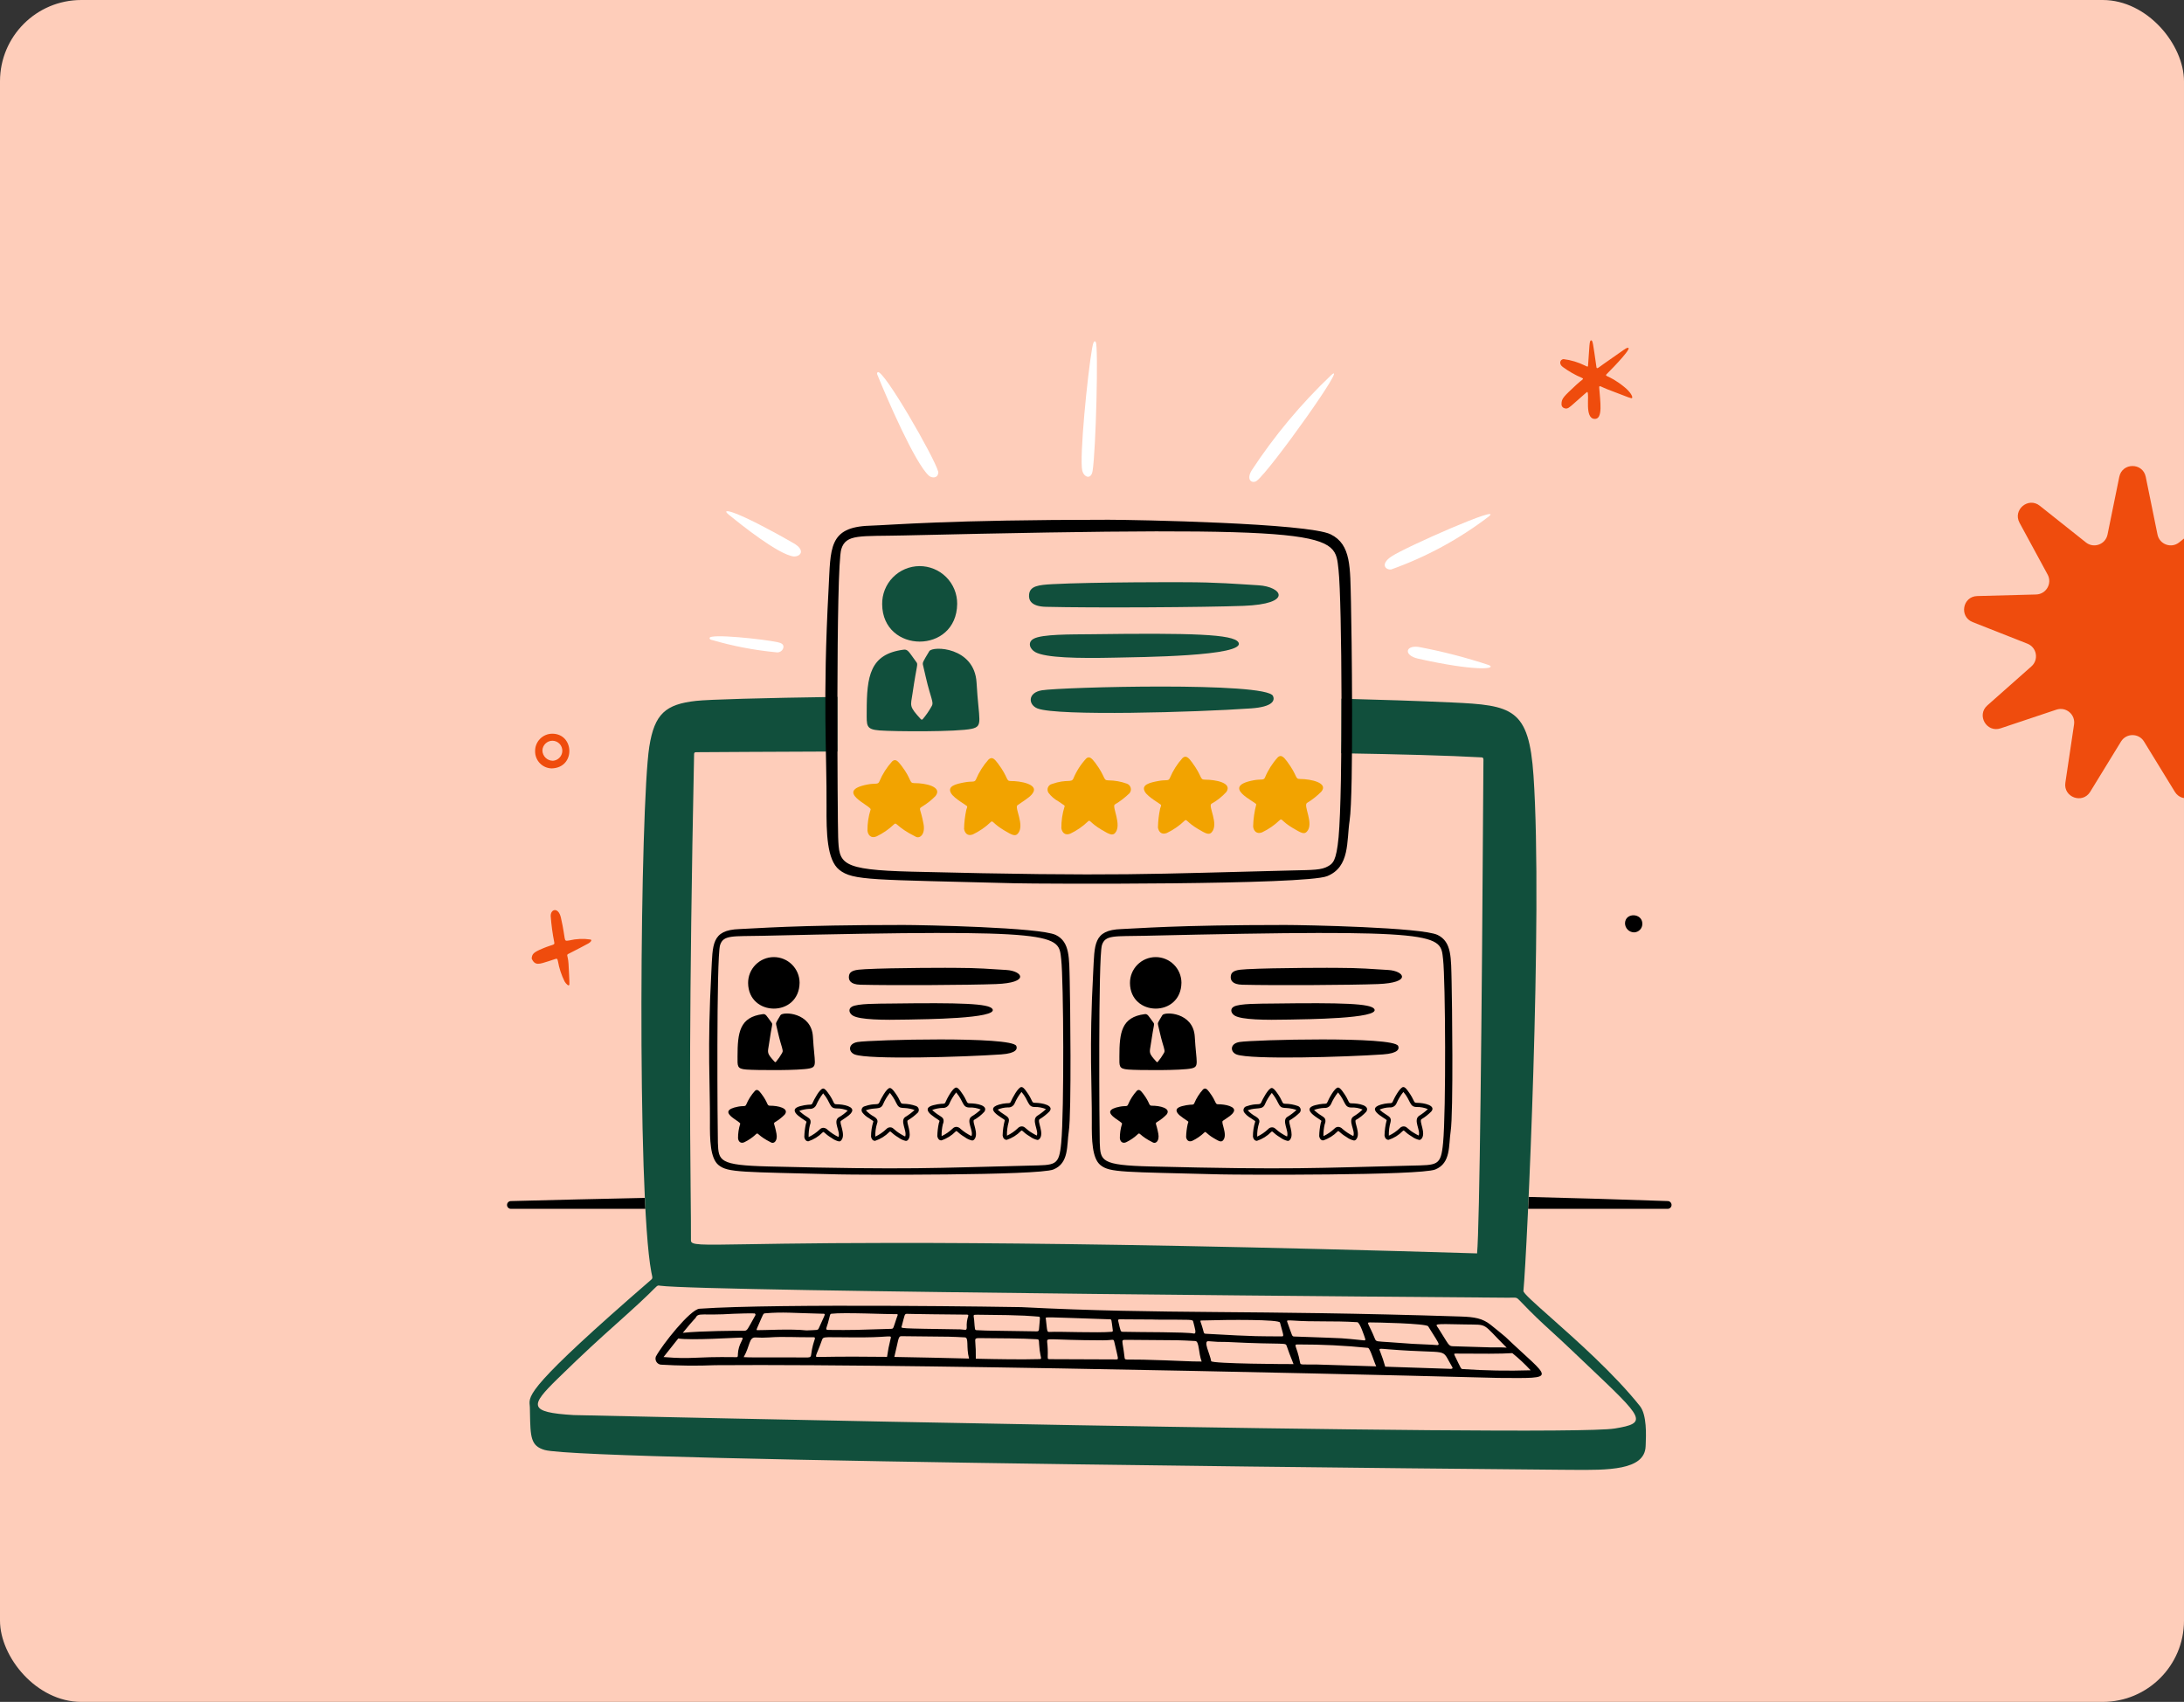 <svg width="403" height="314" viewBox="0 0 403 314" fill="none" xmlns="http://www.w3.org/2000/svg">
<rect x="0" y="0" width="403" height="314" fill="#333333" stroke="none"/>
<g clip-path="url(#clip0_480_1190)">
<rect width="403" height="314" rx="15" fill="#FECDBA"/>
<path d="M288.135 74.537C288.135 73.501 288.55 73.169 290.877 70.984C291.957 69.966 292.379 69.955 291.922 69.727C290.667 69.197 289.478 68.521 288.381 67.713C287.611 67.177 287.837 66.314 288.515 66.255C289.903 66.433 291.252 66.842 292.507 67.466C292.82 67.597 293.009 67.779 293.032 67.446C293.296 63.837 293.271 62.828 293.582 62.796C293.916 62.763 293.93 63.269 294.581 67.721C294.647 68.18 294.92 67.84 295.865 67.177C300.115 64.2 299.963 64.288 300.232 64.2C301.628 63.738 297.695 67.802 296.71 68.777C295.8 69.681 296.563 68.848 299.722 71.397C300.874 72.326 301.329 73.206 301.154 73.432C301.057 73.553 300.991 73.523 296.609 71.829C295.437 71.377 295.053 70.969 295.091 71.519C295.256 73.972 295.863 77.43 294.195 77.286C292.353 77.125 293.335 72.876 292.915 72.319C292.864 72.252 292.612 72.519 290.403 74.456C289.631 75.134 289.241 75.54 288.671 75.313C288.505 75.268 288.359 75.165 288.26 75.023C288.163 74.881 288.118 74.709 288.135 74.537Z" fill="#EF4C0D"/>
<path d="M98.106 176.841C98.189 176.014 98.389 175.726 100.141 174.991C102.044 174.191 102.381 174.405 102.28 173.885C101.961 172.285 101.741 170.666 101.619 169.04C101.566 167.704 103.033 167.277 103.496 169.287C104.513 173.703 103.849 173.697 105.046 173.507C106.327 173.205 107.654 173.147 108.956 173.338C109.341 173.438 108.926 173.87 108.599 174.046C108.099 174.317 106.173 175.354 105.158 175.848C104.311 176.259 104.794 175.999 104.907 177.839C104.927 178.178 105.1 181.267 105.066 181.6C105.013 182.126 104.426 181.499 104.179 181.077C103.594 179.897 103.181 178.641 102.954 177.345C102.776 176.625 102.87 176.851 101.184 177.356C99.587 177.844 98.706 178.267 98.106 176.841Z" fill="#EF4C0D"/>
<path d="M98.74 138.606C98.732 138.186 98.807 137.768 98.961 137.378C99.115 136.987 99.346 136.63 99.639 136.329C99.932 136.028 100.282 135.787 100.668 135.622C101.055 135.457 101.47 135.371 101.891 135.368C106.001 135.353 106.256 141.636 101.809 141.77C100.984 141.754 100.198 141.413 99.623 140.82C99.048 140.228 98.731 139.432 98.74 138.606ZM103.761 138.568C103.77 138.323 103.73 138.078 103.642 137.849C103.555 137.619 103.423 137.409 103.253 137.232C103.083 137.055 102.879 136.913 102.654 136.816C102.429 136.719 102.186 136.668 101.94 136.666C101.456 136.667 100.991 136.857 100.644 137.196C100.298 137.535 100.097 137.996 100.086 138.481C100.103 138.987 100.316 139.467 100.681 139.818C101.047 140.169 101.534 140.364 102.041 140.361C102.498 140.325 102.925 140.123 103.242 139.792C103.56 139.461 103.744 139.026 103.761 138.568Z" fill="#EF4C0D"/>
<path d="M303.053 170.428C303.06 170.835 302.908 171.228 302.631 171.525C302.353 171.822 301.971 171.999 301.565 172.021C301.342 172.023 301.12 171.981 300.913 171.898C300.707 171.814 300.519 171.691 300.359 171.535C300.201 171.379 300.074 171.192 299.987 170.986C299.9 170.782 299.855 170.561 299.853 170.338C299.905 168.306 303.043 168.422 303.053 170.428Z" fill="black"/>
<path fill-rule="evenodd" clip-rule="evenodd" d="M281.971 223.03H307.713C307.903 223.033 308.086 222.961 308.223 222.829C308.36 222.697 308.438 222.516 308.441 222.326C308.446 222.136 308.373 221.953 308.241 221.816C308.11 221.679 307.929 221.601 307.739 221.598C299.271 221.297 290.707 221.044 282.071 220.833C282.037 221.582 282.003 222.315 281.971 223.03ZM118.99 221.011C119.022 221.701 119.056 222.374 119.091 223.03H94.283C94.189 223.031 94.096 223.013 94.008 222.978C93.921 222.942 93.842 222.89 93.774 222.825C93.639 222.693 93.561 222.512 93.559 222.322C93.557 222.132 93.63 221.949 93.763 221.813C93.896 221.677 94.077 221.6 94.267 221.598C102.426 221.385 110.674 221.189 118.99 221.011Z" fill="black"/>
<path d="M277.768 246.633C277.519 246.398 275.258 244.581 275.068 244.43C273.567 243.229 272.086 242.977 269.506 242.896C230.098 241.63 215.413 242.538 188.469 241.166C188.22 241.153 143.596 240.433 129.077 241.458C127.35 241.579 122.179 248.13 121.019 250.292C120.964 250.45 120.945 250.617 120.962 250.782C120.979 250.947 121.033 251.107 121.12 251.249C121.206 251.391 121.323 251.512 121.463 251.603C121.602 251.695 121.759 251.754 121.924 251.776C125.28 251.982 128.644 252.016 132.003 251.876C172.826 251.556 276.569 254.198 276.569 254.227C287.79 254.299 286.076 254.569 277.768 246.633ZM252.801 243.984C253.679 243.976 263.196 244.16 263.532 244.704C266.019 248.727 265.98 248.181 264.127 248.096C259.863 247.893 261.772 248.03 256.293 247.626C254.109 247.468 253.935 247.565 253.715 247.023C252.544 244.134 252.039 243.99 252.801 243.984ZM166.395 244.662C166.961 242.527 166.903 242.454 167.283 242.4C167.437 242.38 167.283 242.452 178.457 242.547C178.632 242.547 178.727 242.661 178.663 242.803C178.434 243.483 178.34 244.202 178.388 244.918C178.372 245.615 178.026 245.28 177.171 245.266C165.422 245.086 166.272 245.121 166.395 244.662ZM139.876 244.637C140.894 242.343 140.792 242.337 141.213 242.302C144.554 242.025 146.132 242.25 151.761 242.381C152.464 242.397 152.315 242.278 151.102 245.03C150.904 245.475 150.841 245.358 148.827 245.46C145.98 245.137 140.587 245.45 139.738 245.414C139.528 245.407 139.579 245.311 139.876 244.637ZM128.379 243.104C128.866 242.117 129.574 242.758 135.306 242.39C135.745 242.363 139.022 242.27 139.264 242.331C139.306 242.353 139.342 242.386 139.368 242.425C139.394 242.465 139.41 242.51 139.414 242.558C139.39 242.666 139.344 242.769 139.278 242.858C137.921 245.265 137.921 245.542 137.284 245.526C136.364 245.505 129.164 245.552 125.989 245.907C128.238 243.154 128.293 243.279 128.379 243.104ZM136.233 249.151C136.076 250.037 136.277 250.395 135.907 250.395C127.411 250.277 128.14 250.831 122.439 250.372C123.537 248.971 124.425 247.852 125.153 246.951C127.423 247.325 135.932 246.789 136.749 246.78C137.516 246.77 136.533 247.467 136.233 249.151ZM149.658 250.043C149.601 250.478 149.205 250.451 148.745 250.451C140.942 250.408 138.128 250.486 137.23 250.39C138.441 248.256 138.175 246.693 139.423 246.763C140.251 246.815 141.082 246.812 141.91 246.755C144.533 246.558 147.155 246.755 149.778 246.722C150.982 246.705 150.069 246.761 149.658 250.043ZM164.321 247.069C164.047 248.146 163.834 249.24 163.681 250.341C159.635 250.29 155.445 250.278 151.178 250.357C150.12 250.378 150.543 250.445 151.657 247.278C151.95 246.444 151.912 246.784 159.514 246.742C164.404 246.711 164.578 246.197 164.321 247.069ZM164.445 245.168C158.322 245.368 157.291 245.419 152.821 245.37C152.208 245.362 152.523 244.998 152.764 244.143C153.224 242.511 153.116 242.422 153.443 242.381C155.583 242.111 164.143 242.494 165.033 242.456C165.875 242.419 165.685 242.483 165.457 243.15C164.819 245.026 164.909 245.152 164.445 245.168ZM165.022 250.355C165.786 247.287 165.713 246.519 166.308 246.525C176.997 246.622 175.039 246.606 178.024 246.745C178.834 246.781 178.236 248.482 178.815 250.654C174.567 250.554 169.913 250.427 165.022 250.355ZM180.32 242.563C189.883 242.627 190.325 242.85 191.615 242.917C192.03 242.938 191.894 243.04 191.718 245.263C191.682 245.722 191.358 245.637 190.871 245.629C180.266 245.449 183.64 245.56 180.26 245.419C179.832 245.401 179.91 245.393 179.75 243.52C179.671 242.598 179.431 242.558 180.32 242.563ZM191.823 250.753C188.505 250.841 184.512 250.782 180.062 250.682C180.081 249.572 180.044 248.463 179.949 247.358C179.936 246.884 180.143 246.874 180.959 246.882C184.034 246.91 188.745 246.915 191.326 247.089C191.877 247.127 191.621 247.303 191.845 249.116C192.01 250.485 192.337 250.74 191.823 250.753ZM204.727 243.409C205.158 243.425 205.053 243.312 205.338 245.445C205.348 245.476 205.35 245.511 205.345 245.544C205.339 245.578 205.325 245.609 205.304 245.636C205.283 245.663 205.256 245.683 205.226 245.698C205.195 245.711 205.161 245.718 205.127 245.716C202.581 245.95 195.418 245.639 193.793 245.736C193.132 245.778 193.273 245.78 192.982 243.32C192.934 242.906 192.024 242.992 204.727 243.409ZM205.93 250.813C205.05 250.813 194.458 250.769 194.007 250.766C193.328 250.766 193.328 250.792 193.328 250.279C193.364 249.383 193.33 248.487 193.225 247.597C193.177 246.709 193.146 247.264 203.494 247.287C205.477 247.287 205.464 246.915 205.624 247.626C206.346 250.804 206.497 250.813 205.93 250.813ZM206.333 243.702C206.244 243.328 206.513 243.413 207.651 243.42C213.107 243.453 213.107 243.441 213.107 243.469C220.212 243.512 220.068 243.381 220.191 243.902C220.464 245.054 220.889 246.164 220.246 246.032C218.816 245.734 210.502 245.805 207.241 245.718C206.728 245.705 206.806 245.683 206.333 243.702ZM210.962 250.858C207.423 250.771 207.578 251.058 207.493 250.32C207.126 247.121 206.725 247.193 207.847 247.2C219.452 247.274 216.96 247.251 220.561 247.418C221.306 247.452 221.126 249.602 221.733 251.202C219.884 251.233 216.934 251.008 210.962 250.858ZM221.534 243.884C221.431 243.597 221.566 243.632 221.861 243.623C226.815 243.472 236.029 243.42 236.187 244.011C236.878 246.589 237 246.565 236.401 246.561C232.872 246.537 232.05 246.63 222.567 246.081C221.954 246.044 222.306 246.045 221.534 243.884ZM223.49 251.129C223.306 249.872 221.88 247.253 223.062 247.454C224.154 247.563 225.251 247.608 226.347 247.59C237.468 248.155 237.177 247.59 237.45 248.395C237.645 248.977 238.118 250.3 238.688 251.674C238.075 251.689 223.563 251.623 223.49 251.129ZM237.521 243.872C237.398 243.532 237.709 243.619 238.364 243.625C242.602 243.93 245.784 243.656 250.451 243.941C250.925 243.969 251.754 246.527 251.911 246.994C251.98 247.199 251.911 247.317 251.734 247.301C246.628 246.814 249.924 246.988 238.886 246.588C238.338 246.568 238.529 246.601 237.521 243.872ZM242.873 251.749C240.061 251.731 239.977 251.849 239.895 251.403C239.286 248.079 238.425 248.033 239.733 248.053C243.967 248.046 248.199 248.254 252.411 248.678C252.817 248.71 253.495 251.145 253.947 252.094C248.24 251.906 242.873 251.735 242.873 251.749ZM267.337 252.541C267.324 252.541 261.545 252.347 255.607 252.153C255.345 251.216 255.037 250.293 254.682 249.388C254.398 248.725 254.38 248.802 256.265 248.951C268.082 249.89 265.702 248.42 267.983 252.231C268.189 252.571 267.733 252.587 267.337 252.541ZM265.426 245.084C264.874 244.214 264.196 244.232 270.275 244.358C274.809 244.451 273.258 243.934 278.023 248.645C277.329 248.579 276.353 248.575 274.955 248.589C274.87 248.579 269.059 248.404 268.097 248.381C267.278 248.355 267.363 248.133 265.426 245.084ZM269.882 252.59C269.572 252.567 269.626 252.554 268.402 250.045C268.224 249.685 268.402 249.732 269.007 249.736C272.949 249.766 277.095 249.795 279.058 249.651C280.263 250.622 281.394 251.68 282.442 252.818C278.255 252.951 274.063 252.879 269.882 252.59Z" fill="black"/>
<path fill-rule="evenodd" clip-rule="evenodd" d="M154.521 128.574C140.592 128.772 130.741 129.054 128.446 129.31C122.854 129.933 120.765 131.663 119.809 137.775C118.122 148.547 117.503 220.545 120.181 234.679C120.218 234.875 120.254 235.039 120.284 235.178C120.398 235.699 120.434 235.866 120.189 236.077C97.404 255.817 97.567 257.468 97.743 259.253C97.756 259.39 97.77 259.526 97.773 259.673C97.781 260.03 97.787 260.37 97.793 260.695C97.877 265.117 97.908 266.774 100.513 267.521C107.935 269.655 288.023 271.171 288.052 271.171C288.686 271.173 289.328 271.179 289.973 271.184C296.657 271.245 303.488 271.307 303.657 266.85C303.661 266.75 303.665 266.64 303.671 266.521C303.744 264.77 303.9 261.047 302.603 259.413C297.915 253.516 290.836 247.237 286.098 243.032C283.122 240.393 281.07 238.572 281.108 238.176C281.761 231.486 284.711 168.663 282.969 143.117C282.122 130.699 279.107 130.113 267.856 129.601C261.596 129.318 254.742 129.091 247.535 128.91C247.542 132.311 247.529 135.745 247.497 138.978C258.228 139.151 267.321 139.395 273.388 139.735C273.744 139.756 273.739 140.021 273.73 140.372C273.729 140.427 273.727 140.485 273.727 140.544C273.425 190.52 273.015 226.003 272.558 231.25C188.607 228.72 152.962 229.313 138.014 229.56C128.938 229.712 127.491 229.736 127.495 228.857C127.508 226.537 127.48 223.806 127.444 220.254C127.322 208.166 127.102 186.563 128.076 139.197C128.076 138.932 128.127 138.778 128.44 138.781C128.473 138.781 128.744 138.779 129.233 138.776C131.959 138.759 141.48 138.698 154.527 138.652C154.518 135.463 154.514 132.027 154.521 128.574ZM105.855 261.079C106.033 261.089 287.846 265.207 297.953 263.558C304.165 262.545 303.31 261.734 293.145 252.092C292.183 251.18 291.137 250.187 290.005 249.108C288.461 247.636 287.312 246.587 286.284 245.649C284.456 243.98 283.007 242.657 280.385 239.912C279.889 239.393 279.783 239.396 278.981 239.416C278.777 239.42 278.526 239.426 278.211 239.425C274.504 239.408 129.837 238.31 121.833 237.215C121.658 237.191 121.552 237.168 121.452 237.183C121.1 237.239 120.825 237.776 117.912 240.462C116.306 241.942 114.945 243.162 113.6 244.368C110.707 246.959 107.887 249.487 102.858 254.407C97.855 259.306 97.351 260.575 105.855 261.079Z" fill="#114F3C"/>
<path d="M201.608 86.891C201.344 88.548 200.014 88.088 199.706 86.826C199.141 84.481 200.68 69.05 201.516 64.28C201.699 63.245 201.898 62.697 202.194 63.102C202.702 63.821 202.234 82.962 201.608 86.891Z" fill="white"/>
<path d="M230.929 86.835C235.137 80.411 240.074 74.494 245.642 69.204C249.088 66.151 234.403 86.793 231.904 88.704C231.165 89.268 229.861 88.682 230.929 86.835Z" fill="white"/>
<path d="M173.14 87.075C173.126 88.355 171.896 88.205 171.415 87.775C168.831 85.493 163.552 73.223 161.916 69.195C161.842 69.013 161.764 68.805 161.957 68.674C162.971 67.988 172.462 84.444 173.14 87.075Z" fill="white"/>
<path d="M256.677 105.075C255.617 105.144 254.673 104.064 256.755 102.669C259.382 100.906 277.756 92.831 274.696 95.307C269.231 99.477 263.153 102.772 256.677 105.075Z" fill="white"/>
<path d="M261.65 121.514C258.985 120.914 259.287 119.02 261.763 119.357C266.171 120.186 270.519 121.31 274.778 122.721C276.24 123.437 272.199 123.891 261.65 121.514Z" fill="white"/>
<path d="M146.491 102.669C143.664 102.379 136.499 96.604 134.49 94.972C132.65 93.478 136.003 94.229 146.449 100.231C148.601 101.469 147.824 102.682 146.491 102.669Z" fill="white"/>
<path d="M144.523 119.591C144.432 119.853 144.25 120.073 144.01 120.211C143.771 120.35 143.489 120.397 143.217 120.345C139.21 119.967 135.249 119.208 131.386 118.078C131.178 118.024 130.947 118.008 130.934 117.721C130.903 116.851 140.91 117.92 143.519 118.491C144.216 118.642 144.723 118.903 144.523 119.591Z" fill="white"/>
<path d="M152.516 148.83C152.484 153.571 152.571 158.643 154.857 160.472C157.397 162.507 160.925 162.263 187.205 162.96C192.067 163.088 240.796 163.299 244.896 161.646C249.128 159.935 248.46 155.205 249.035 151.398C249.802 146.333 249.41 115.719 249.286 111.065C249.12 104.748 249.369 100.47 245.543 98.585C241.348 96.516 209.407 95.894 204.537 95.895C174.796 95.895 164.684 96.859 160.473 96.993C152.819 97.238 153.297 101.217 152.896 108.588C151.77 129.306 152.584 139.038 152.516 148.83ZM155.236 101.324C156.101 98.478 158.685 98.979 166.763 98.79C247.644 96.906 246.236 98.368 246.993 105.157C247.63 110.879 247.806 145.891 247.001 154.461C246.58 158.937 245.92 159.324 245.068 159.819C243.824 160.537 242.328 160.505 238.325 160.6C212.677 161.21 206.482 161.771 168.238 160.82C154.944 160.49 154.841 159.324 154.659 154.441C154.556 151.687 154.213 104.69 155.236 101.324Z" fill="black"/>
<path d="M159.928 131.281C159.928 124.746 160.518 120.668 166.723 119.867C167.542 119.762 167.683 120.245 169.081 122.144C169.453 122.649 169.186 122.433 168.381 127.955C168.042 130.28 167.673 130.247 169.914 132.687C169.934 132.711 169.96 132.732 169.988 132.746C170.017 132.761 170.049 132.769 170.081 132.77C170.113 132.771 170.145 132.766 170.175 132.754C170.204 132.742 170.231 132.723 170.253 132.7C170.87 131.975 171.414 131.191 171.877 130.359C172.188 129.83 172.153 129.681 171.493 127.496C171.073 126.113 170.507 123.475 170.341 122.823C170.183 122.207 170.258 122.189 171.471 120.149C172.084 119.126 179.826 119.336 180.198 125.943C180.593 132.955 181.476 133.964 179.339 134.454C176.706 135.058 164.987 134.974 162.296 134.765C159.731 134.567 159.928 133.865 159.928 131.281Z" fill="#114F3C"/>
<path d="M218.471 107.419C224.591 107.419 228.309 107.75 232.23 107.984C236.579 108.247 238.69 111.425 229.474 111.779C222.375 112.052 201.667 112.174 192.987 111.957C190.234 111.888 189.748 110.689 189.901 109.598C190.105 108.128 191.589 107.915 194.198 107.776C201.76 107.377 218.471 107.398 218.471 107.419Z" fill="#114F3C"/>
<path d="M234.903 128.411C235.265 129.209 234.921 130.413 230.849 130.698C220.558 131.418 195.2 132.145 191.463 130.716C189.712 130.046 189.594 127.802 192.232 127.362C195.839 126.76 233.701 125.763 234.903 128.411Z" fill="#114F3C"/>
<path d="M176.622 111.405C176.522 120.758 162.849 120.609 162.782 111.487C162.766 110.571 162.932 109.662 163.27 108.811C163.608 107.961 164.112 107.185 164.752 106.531C165.392 105.876 166.155 105.355 166.998 104.997C167.84 104.639 168.745 104.452 169.661 104.447C170.576 104.441 171.484 104.618 172.331 104.965C173.177 105.313 173.947 105.826 174.594 106.473C175.242 107.12 175.754 107.889 176.102 108.736C176.451 109.583 176.627 110.49 176.622 111.405Z" fill="#114F3C"/>
<path d="M201.26 117.017C219.951 116.766 227.592 117.002 228.513 118.506C230.103 121.113 209.786 121.24 205.825 121.333C198.825 121.491 192.949 121.363 191.053 120.322C189.989 119.737 189.583 118.5 190.699 117.869C192.25 116.978 197.679 117.059 201.26 117.017Z" fill="#114F3C"/>
<path d="M196.437 148.799C196.523 148.601 196.463 148.67 195.28 147.837C194.571 147.451 193.954 146.916 193.471 146.268C193.377 146.126 193.318 145.962 193.3 145.792C193.282 145.622 193.306 145.45 193.368 145.291C193.43 145.132 193.53 144.99 193.659 144.877C193.788 144.765 193.942 144.685 194.108 144.644C196.892 143.667 197.705 144.491 198.066 143.627C198.629 142.27 199.429 141.024 200.427 139.947C200.992 139.433 201.471 139.896 202.115 140.761C204.094 143.413 203.493 143.974 204.509 143.976C205.676 143.982 206.833 144.188 207.93 144.583C208.1 144.642 208.253 144.741 208.377 144.872C208.501 145.003 208.59 145.162 208.639 145.335C208.688 145.508 208.694 145.691 208.657 145.867C208.62 146.043 208.54 146.207 208.425 146.346C207.605 147.146 206.695 147.845 205.711 148.43C205.127 148.783 207.049 152.187 205.788 153.654C205.303 154.219 204.77 153.993 203.228 153.067C201.087 151.789 201.165 151.138 200.764 151.548C199.797 152.479 198.685 153.247 197.472 153.821C196.481 154.201 195.969 153.556 195.846 152.798C195.833 151.442 196.032 150.093 196.437 148.799Z" fill="#F2A300"/>
<path d="M214.081 149.146C214.132 148.927 214.293 148.693 214.237 148.509C214.192 148.361 211.885 147.101 211.297 146.141C210.468 144.784 212.156 144.393 213.715 144.096C215.236 143.806 215.602 144.17 215.863 143.555C216.428 142.2 217.218 140.95 218.2 139.859C218.831 139.269 219.324 139.798 219.937 140.625C221.923 143.303 221.338 143.844 222.328 143.844C224.298 143.844 227.426 144.416 226.302 146.106C225.505 146.985 224.568 147.727 223.529 148.302C222.889 148.735 224.934 151.978 223.608 153.529C223.102 154.121 222.528 153.819 221.05 152.938C218.934 151.679 218.988 151.016 218.586 151.42C217.618 152.35 216.507 153.117 215.295 153.693C214.31 154.078 213.788 153.431 213.668 152.675C213.691 151.488 213.829 150.306 214.081 149.146Z" fill="#F2A300"/>
<path d="M160.651 149.359C160.877 148.706 153.767 145.967 160.069 144.739C161.601 144.441 161.991 144.823 162.267 144.173C162.836 142.819 163.63 141.572 164.616 140.483C165.228 139.928 165.664 140.384 166.347 141.282C168.294 143.841 167.726 144.489 168.688 144.483C170.791 144.472 173.97 145.155 172.623 146.867C171.882 147.625 171.045 148.283 170.135 148.828C169.407 149.313 169.849 148.997 170.41 152.004C170.776 153.962 169.725 154.748 169.011 154.393C165.22 152.51 165.506 151.543 164.933 152.12C163.99 153.015 162.913 153.757 161.74 154.319C160.731 154.747 160.146 154.065 160.068 153.228C160.056 151.915 160.253 150.61 160.651 149.359Z" fill="#F2A300"/>
<path d="M178.309 149.401C178.36 149.183 178.516 148.942 178.46 148.762C178.415 148.613 176.1 147.345 175.52 146.394C174.695 145.037 176.382 144.646 177.937 144.352C179.469 144.061 179.824 144.423 180.085 143.81C180.653 142.457 181.444 141.207 182.425 140.115C183.079 139.561 183.511 140.01 184.17 140.891C186.118 143.492 185.589 144.112 186.502 144.1C188.26 144.076 191.549 144.679 190.644 146.207C190.269 146.84 189.859 147.139 187.755 148.557C187.126 148.981 189.152 152.246 187.834 153.783C187.328 154.374 186.756 154.074 185.276 153.191C183.156 151.926 183.216 151.268 182.813 151.674C181.843 152.604 180.73 153.372 179.517 153.948C178.527 154.334 178.011 153.678 177.893 152.924C177.918 151.739 178.058 150.559 178.309 149.401Z" fill="#F2A300"/>
<path d="M231.814 148.401C231.604 147.878 225.201 145.133 231.263 143.972C232.748 143.688 233.174 144.034 233.42 143.446C233.991 142.071 234.798 140.805 235.802 139.705C236.367 139.193 236.848 139.613 237.498 140.488C239.505 143.202 238.915 143.723 239.88 143.723C241.927 143.723 245.194 144.452 243.808 146.07C243.016 146.867 242.131 147.563 241.17 148.144C240.431 148.635 242.527 151.964 241.147 153.44C240.632 153.992 240.08 153.666 238.581 152.789C236.462 151.545 236.575 150.866 236.121 151.331C235.166 152.245 234.073 153.001 232.88 153.569C231.879 153.96 231.327 153.299 231.232 152.504C231.265 151.118 231.46 149.741 231.814 148.401Z" fill="#F2A300"/>
<path d="M131.001 206.983C130.979 210.236 131.037 213.716 132.605 214.968C134.35 216.361 136.766 216.2 154.8 216.674C158.136 216.762 191.57 216.91 194.379 215.769C197.284 214.594 196.821 211.35 197.217 208.739C197.743 205.264 197.474 184.26 197.391 181.065C197.278 176.729 197.448 173.796 194.823 172.503C191.946 171.085 170.031 170.657 166.69 170.658C146.281 170.658 139.346 171.32 136.459 171.412C131.207 171.581 131.535 174.31 131.257 179.367C130.495 193.586 131.051 200.266 131.001 206.983ZM132.866 174.391C133.459 172.438 135.233 172.781 140.775 172.651C196.267 171.358 195.303 172.361 195.821 177.018C196.257 180.944 196.379 204.963 195.821 210.845C195.415 215.152 194.803 214.939 189.87 215.058C172.273 215.482 168.024 215.86 141.783 215.21C132.664 214.983 132.592 214.183 132.466 210.834C132.403 208.946 132.166 176.7 132.866 174.391Z" fill="black"/>
<path d="M136.092 194.938C136.092 190.453 136.495 187.658 140.752 187.109C141.318 187.037 141.409 187.371 142.371 188.672C142.627 189.019 142.444 188.872 141.891 192.66C141.658 194.256 141.409 194.23 142.943 195.906C142.957 195.923 142.975 195.937 142.994 195.947C143.014 195.957 143.036 195.963 143.058 195.963C143.08 195.964 143.103 195.959 143.123 195.95C143.143 195.942 143.162 195.929 143.177 195.913C143.599 195.415 143.973 194.878 144.293 194.309C144.508 193.949 144.483 193.842 144.028 192.344C143.741 191.395 143.35 189.586 143.237 189.137C143.131 188.713 143.18 188.703 144.017 187.303C144.438 186.599 149.748 186.745 150.004 191.277C150.274 196.085 150.879 196.781 149.413 197.117C147.604 197.53 139.568 197.475 137.721 197.33C135.957 197.194 136.092 196.711 136.092 194.938Z" fill="black"/>
<path d="M176.257 178.569C180.455 178.569 183.002 178.795 185.694 178.959C188.678 179.14 190.128 181.318 183.803 181.56C178.932 181.747 164.726 181.828 158.77 181.681C156.881 181.635 156.548 180.811 156.653 180.065C156.794 179.056 157.813 178.911 159.607 178.816C164.789 178.536 176.257 178.553 176.257 178.569Z" fill="black"/>
<path d="M187.53 192.972C187.779 193.518 187.544 194.341 184.75 194.537C177.685 195.031 160.291 195.531 157.723 194.551C156.522 194.091 156.44 192.552 158.252 192.25C160.731 191.839 186.704 191.154 187.53 192.972Z" fill="black"/>
<path d="M147.543 181.306C147.472 187.723 138.097 187.621 138.044 181.362C138.037 180.102 138.53 178.891 139.416 177.995C140.301 177.099 141.506 176.592 142.766 176.584C144.026 176.577 145.237 177.07 146.133 177.956C147.028 178.841 147.536 180.047 147.543 181.306Z" fill="black"/>
<path d="M164.442 185.151C177.266 184.98 182.51 185.139 183.139 186.169C184.229 187.957 170.292 188.047 167.574 188.109C162.774 188.222 158.74 188.129 157.439 187.416C156.708 187.015 156.433 186.166 157.196 185.733C158.262 185.128 161.987 185.184 164.442 185.151Z" fill="black"/>
<path d="M164.207 201.64C164.671 202.199 165.061 202.814 165.368 203.472C166.073 204.978 166.557 204.014 168.76 204.791C168.254 205.27 167.697 205.692 167.098 206.048C165.949 206.742 167.437 208.665 167.023 209.687C166.787 209.584 166.382 209.348 166.186 209.227C164.861 208.435 164.881 207.993 164.241 207.993C164.111 207.995 163.982 208.025 163.863 208.079C163.745 208.133 163.639 208.211 163.552 208.309C162.953 208.881 162.265 209.351 161.516 209.704C161.488 208.881 161.597 208.059 161.839 207.272C162.138 206.593 161.587 206.22 161.293 206.028C160.724 205.719 160.207 205.322 159.763 204.851C161.473 204.208 162.469 204.89 162.958 203.708C163.278 202.966 163.698 202.269 164.207 201.64ZM164.197 200.736C163.6 200.736 162.501 202.821 162.256 203.409C162.01 203.997 161.453 203.443 159.542 204.11C159.427 204.137 159.322 204.192 159.233 204.269C159.145 204.346 159.076 204.444 159.034 204.553C158.991 204.662 158.975 204.779 158.987 204.897C159 205.013 159.04 205.125 159.105 205.223C159.437 205.667 159.861 206.035 160.349 206.298C161.162 206.87 161.203 206.827 161.141 206.963C160.865 207.85 160.726 208.775 160.73 209.703C160.797 210.117 161.033 210.483 161.47 210.483C162.468 210.155 163.373 209.592 164.108 208.841C164.386 208.56 164.322 209.001 165.804 209.884C166.203 210.186 166.664 210.395 167.154 210.497C167.234 210.496 167.312 210.477 167.383 210.439C167.454 210.403 167.515 210.351 167.563 210.287C168.425 209.277 167.11 206.943 167.508 206.702C168.183 206.301 168.808 205.821 169.369 205.272C169.447 205.177 169.502 205.064 169.527 204.943C169.553 204.822 169.549 204.697 169.516 204.578C169.482 204.459 169.421 204.35 169.336 204.26C169.251 204.17 169.146 204.102 169.029 204.061C168.276 203.789 167.482 203.647 166.682 203.643C165.984 203.643 166.401 203.255 165.04 201.437C164.719 201.019 164.462 200.736 164.197 200.736Z" fill="black"/>
<path d="M176.439 201.551C177.885 203.285 177.549 204.335 178.902 204.335C179.611 204.305 180.318 204.433 180.971 204.71C180.462 205.199 179.899 205.626 179.293 205.985C178.168 206.746 179.695 208.634 179.256 209.603C178.544 209.256 177.879 208.819 177.279 208.303C177.177 208.188 177.054 208.093 176.916 208.025C176.778 207.957 176.628 207.916 176.475 207.907C176.344 207.909 176.216 207.938 176.097 207.992C175.978 208.046 175.872 208.123 175.785 208.22C175.184 208.79 174.497 209.263 173.749 209.619C173.729 208.866 173.81 208.115 173.988 207.384C174.116 207.12 174.15 206.822 174.083 206.537C173.992 206.239 173.808 206.118 173.367 205.829C172.875 205.535 172.419 205.183 172.01 204.782C172.617 204.563 173.254 204.438 173.898 204.409C174.162 204.437 174.427 204.379 174.655 204.243C174.883 204.108 175.062 203.903 175.164 203.659C175.491 202.901 175.921 202.192 176.439 201.551ZM176.434 200.653C175.802 200.653 174.705 202.772 174.458 203.367C174.281 203.791 174.03 203.541 172.988 203.739C171.922 203.941 170.76 204.215 171.328 205.143C171.731 205.8 173.315 206.664 173.348 206.767C173.387 206.891 173.279 207.057 173.243 207.206C173.069 208 172.973 208.81 172.958 209.623C173.023 210.036 173.263 210.403 173.699 210.403C174.698 210.078 175.602 209.515 176.334 208.763C176.607 208.483 176.575 208.943 178.031 209.805C178.428 210.105 178.887 210.316 179.375 210.421C179.455 210.42 179.534 210.401 179.605 210.363C179.676 210.327 179.738 210.275 179.786 210.211C180.69 209.149 179.293 206.921 179.731 206.624C180.445 206.228 181.088 205.719 181.636 205.115C182.407 203.957 180.263 203.565 178.91 203.565C178.232 203.565 178.63 203.195 177.271 201.355C176.968 200.951 176.711 200.653 176.434 200.653Z" fill="black"/>
<path d="M136.587 207.344C136.744 206.892 131.863 205.011 136.187 204.177C137.239 203.975 137.507 204.234 137.695 203.793C138.086 202.865 138.631 202.009 139.307 201.261C139.728 200.88 140.027 201.192 140.495 201.807C141.83 203.563 141.442 204.008 142.099 204.003C143.541 203.993 145.718 204.462 144.798 205.637C144.29 206.158 143.716 206.609 143.092 206.982C142.591 207.316 142.895 207.095 143.279 209.163C143.528 210.506 142.81 211.044 142.319 210.801C139.719 209.508 139.915 208.842 139.521 209.24C138.874 209.854 138.135 210.363 137.331 210.749C136.639 211.045 136.239 210.575 136.185 210.002C136.177 209.1 136.313 208.203 136.587 207.344Z" fill="black"/>
<path d="M151.891 201.72C153.383 203.471 152.959 204.507 154.39 204.507C155.091 204.493 155.787 204.627 156.433 204.9C155.931 205.39 155.366 205.813 154.754 206.157C153.634 206.911 155.153 208.808 154.718 209.776C154.006 209.429 153.341 208.991 152.74 208.475C152.535 208.242 152.246 208.1 151.936 208.08C151.806 208.082 151.677 208.11 151.558 208.164C151.439 208.219 151.332 208.296 151.244 208.393C150.644 208.963 149.957 209.434 149.209 209.789C149.194 209.037 149.275 208.285 149.45 207.554C149.578 207.29 149.612 206.992 149.545 206.707C149.454 206.409 149.283 206.299 148.829 205.999C148.34 205.703 147.887 205.352 147.479 204.952C148.088 204.735 148.726 204.609 149.373 204.58C149.634 204.607 149.898 204.548 150.124 204.415C150.35 204.28 150.528 204.078 150.63 203.836C150.962 203.081 151.385 202.37 151.891 201.72ZM151.891 200.835C151.255 200.835 150.169 202.951 149.918 203.537C149.738 203.958 149.495 203.709 148.448 203.909C147.38 204.113 146.221 204.383 146.788 205.31C147.186 205.962 148.773 206.835 148.804 206.934C148.842 207.057 148.734 207.224 148.699 207.373C148.526 208.168 148.431 208.977 148.414 209.791C148.478 210.201 148.717 210.57 149.153 210.57C150.149 210.242 151.051 209.681 151.786 208.933C152.063 208.653 152.021 209.105 153.482 209.975C153.879 210.277 154.339 210.487 154.827 210.591C154.907 210.59 154.986 210.571 155.057 210.533C155.128 210.497 155.19 210.444 155.237 210.38C156.142 209.325 154.75 207.087 155.183 206.796C156.629 205.826 156.908 205.618 157.164 205.185C157.775 204.154 155.609 203.737 154.388 203.737C153.644 203.737 154.126 203.409 152.722 201.533C152.405 201.116 152.16 200.835 151.891 200.835Z" fill="black"/>
<path d="M188.493 201.461C189.886 203.065 189.582 204.241 190.943 204.241C191.651 204.223 192.355 204.356 193.009 204.631C192.515 205.094 191.978 205.506 191.403 205.863C190.236 206.638 191.725 208.577 191.312 209.508C191.112 209.419 190.774 209.221 190.441 209.025C189.217 208.311 189.167 207.818 188.532 207.818C188.395 207.821 188.261 207.854 188.137 207.913C188.013 207.97 187.903 208.054 187.812 208.157C187.225 208.724 186.547 209.187 185.806 209.53C185.785 208.676 185.894 207.823 186.13 207.002C186.303 206.257 185.935 206.043 185.27 205.614C184.848 205.359 184.454 205.061 184.094 204.724C184.681 204.47 185.311 204.332 185.95 204.317C186.213 204.345 186.478 204.288 186.707 204.155C186.936 204.023 187.116 203.82 187.222 203.578C187.546 202.817 187.974 202.105 188.493 201.461ZM188.482 200.557C187.868 200.557 186.773 202.654 186.512 203.276C186.342 203.681 186.049 203.443 185.032 203.638C180.873 204.43 185.258 206.318 185.411 206.676C185.168 207.595 185.034 208.539 185.01 209.49C185.062 209.924 185.313 210.301 185.76 210.301C186.746 209.982 187.639 209.428 188.361 208.685C188.673 208.362 188.594 208.83 190.049 209.686C190.457 209.992 190.925 210.207 191.422 210.319C191.496 210.318 191.57 210.301 191.637 210.269C191.704 210.237 191.763 210.19 191.81 210.133C192.751 209.115 191.319 206.835 191.825 206.499C192.483 206.1 193.091 205.623 193.634 205.078C194.584 203.967 192.346 203.466 190.939 203.466C190.278 203.466 190.685 203.106 189.305 201.246C188.996 200.828 188.742 200.557 188.482 200.557Z" fill="black"/>
<path d="M201.465 206.983C201.443 210.236 201.5 213.716 203.069 214.968C204.814 216.361 207.23 216.2 225.264 216.674C228.6 216.762 262.033 216.91 264.843 215.769C267.748 214.594 267.285 211.35 267.681 208.739C268.207 205.264 267.938 184.26 267.855 181.065C267.742 176.729 267.911 173.796 265.287 172.503C262.41 171.085 240.495 170.657 237.154 170.658C216.745 170.658 209.81 171.32 206.923 171.412C201.67 171.581 201.999 174.31 201.721 179.367C200.954 193.586 201.512 200.266 201.465 206.983ZM203.33 174.391C203.923 172.438 205.696 172.781 211.238 172.651C266.731 171.358 265.767 172.361 266.285 177.018C266.721 180.944 266.843 204.963 266.285 210.845C265.88 215.152 265.267 214.939 260.335 215.058C242.739 215.482 238.489 215.86 212.248 215.21C203.129 214.983 203.058 214.183 202.931 210.834C202.864 208.946 202.63 176.7 203.33 174.391Z" fill="black"/>
<path d="M206.554 194.938C206.554 190.453 206.956 187.658 211.214 187.109C211.779 187.037 211.871 187.371 212.833 188.672C213.089 189.019 212.906 188.872 212.353 192.66C212.12 194.256 211.871 194.23 213.405 195.906C213.419 195.923 213.437 195.937 213.456 195.947C213.477 195.957 213.498 195.963 213.521 195.963C213.542 195.964 213.565 195.959 213.585 195.95C213.606 195.942 213.624 195.929 213.638 195.913C214.06 195.415 214.434 194.878 214.754 194.309C214.969 193.949 214.944 193.842 214.49 192.344C214.203 191.395 213.811 189.586 213.698 189.137C213.592 188.713 213.642 188.703 214.479 187.303C214.899 186.599 220.21 186.745 220.465 191.277C220.735 196.085 221.34 196.781 219.875 197.117C218.066 197.53 210.03 197.475 208.182 197.33C206.418 197.194 206.554 196.711 206.554 194.938Z" fill="black"/>
<path d="M246.718 178.569C250.916 178.569 253.464 178.795 256.155 178.959C259.139 179.14 260.589 181.318 254.264 181.56C249.394 181.747 235.187 181.828 229.231 181.681C227.342 181.635 227.009 180.811 227.114 180.065C227.255 179.056 228.274 178.911 230.068 178.816C235.25 178.536 246.718 178.553 246.718 178.569Z" fill="black"/>
<path d="M257.992 192.972C258.241 193.518 258.005 194.341 255.211 194.537C248.147 195.031 230.752 195.531 228.184 194.551C226.983 194.091 226.902 192.552 228.713 192.25C231.191 191.839 257.164 191.154 257.992 192.972Z" fill="black"/>
<path d="M218.005 181.306C217.933 187.723 208.559 187.621 208.506 181.362C208.499 180.102 208.992 178.891 209.877 177.995C210.763 177.099 211.968 176.592 213.228 176.584C214.487 176.577 215.698 177.07 216.595 177.956C217.49 178.841 217.998 180.047 218.005 181.306Z" fill="black"/>
<path d="M234.903 185.151C247.727 184.98 252.972 185.139 253.6 186.169C254.69 187.957 240.753 188.047 238.036 188.109C233.235 188.222 229.201 188.129 227.901 187.416C227.169 187.015 226.895 186.166 227.657 185.733C228.724 185.128 232.447 185.184 234.903 185.151Z" fill="black"/>
<path d="M234.675 201.64C235.138 202.199 235.527 202.814 235.834 203.472C236.539 204.978 237.023 204.014 239.226 204.791C238.721 205.27 238.163 205.692 237.564 206.048C236.415 206.742 237.903 208.665 237.489 209.687C237.253 209.584 236.848 209.348 236.652 209.227C235.327 208.435 235.347 207.993 234.709 207.993C234.577 207.995 234.448 208.025 234.33 208.079C234.211 208.133 234.105 208.211 234.018 208.309C233.418 208.881 232.732 209.351 231.982 209.704C231.954 208.881 232.064 208.059 232.306 207.272C232.604 206.593 232.053 206.22 231.759 206.028C231.191 205.719 230.674 205.322 230.229 204.851C231.94 204.208 232.937 204.89 233.424 203.708C233.744 202.966 234.165 202.269 234.675 201.64ZM234.663 200.736C234.067 200.736 232.967 202.814 232.722 203.409C232.476 204.004 231.919 203.443 230.008 204.11C229.893 204.137 229.788 204.192 229.699 204.269C229.611 204.346 229.543 204.444 229.5 204.553C229.457 204.662 229.441 204.779 229.454 204.897C229.466 205.013 229.507 205.125 229.571 205.223C229.904 205.667 230.328 206.033 230.815 206.298C231.628 206.87 231.669 206.827 231.607 206.963C231.332 207.851 231.193 208.775 231.196 209.703C231.263 210.117 231.499 210.483 231.936 210.483C232.934 210.155 233.839 209.592 234.574 208.841C234.852 208.56 234.788 209.001 236.27 209.884C236.669 210.186 237.131 210.395 237.62 210.497C237.7 210.496 237.779 210.477 237.849 210.439C237.92 210.403 237.981 210.351 238.029 210.287C238.893 209.277 237.576 206.943 237.974 206.702C238.65 206.301 239.274 205.821 239.835 205.272C239.914 205.177 239.968 205.064 239.993 204.943C240.019 204.822 240.016 204.697 239.982 204.578C239.949 204.459 239.887 204.35 239.802 204.26C239.717 204.17 239.612 204.102 239.495 204.061C238.742 203.789 237.948 203.647 237.148 203.643C236.45 203.643 236.867 203.255 235.506 201.437C235.185 201.019 234.925 200.736 234.663 200.736Z" fill="black"/>
<path d="M246.9 201.551C248.346 203.287 248.01 204.335 249.363 204.335C250.072 204.305 250.778 204.433 251.432 204.71C250.924 205.199 250.361 205.626 249.753 205.985C248.631 206.742 250.155 208.634 249.717 209.603C249.005 209.256 248.34 208.819 247.739 208.303C247.638 208.188 247.514 208.093 247.376 208.025C247.238 207.957 247.089 207.916 246.935 207.907C246.805 207.909 246.676 207.938 246.558 207.992C246.439 208.046 246.333 208.123 246.246 208.22C245.645 208.79 244.958 209.263 244.21 209.619C244.191 208.866 244.271 208.115 244.449 207.384C244.578 207.12 244.61 206.822 244.544 206.537C244.453 206.239 244.269 206.118 243.828 205.829C243.336 205.535 242.88 205.183 242.471 204.782C243.078 204.564 243.715 204.439 244.359 204.409C244.623 204.437 244.889 204.379 245.116 204.243C245.344 204.108 245.523 203.903 245.625 203.659C245.953 202.901 246.382 202.192 246.9 201.551ZM246.9 200.653C246.268 200.653 245.171 202.772 244.925 203.367C244.747 203.791 244.496 203.541 243.455 203.739C242.387 203.941 241.226 204.215 241.795 205.143C242.196 205.8 243.78 206.664 243.813 206.767C243.853 206.891 243.744 207.057 243.708 207.206C243.534 208 243.439 208.81 243.423 209.623C243.49 210.036 243.728 210.403 244.165 210.403C245.163 210.078 246.068 209.515 246.8 208.763C247.072 208.483 247.041 208.943 248.496 209.805C248.894 210.105 249.353 210.316 249.841 210.421C249.921 210.42 249.999 210.401 250.07 210.363C250.141 210.327 250.204 210.275 250.251 210.211C251.156 209.149 249.758 206.921 250.197 206.624C250.91 206.228 251.554 205.719 252.101 205.115C252.872 203.957 250.728 203.565 249.376 203.565C248.697 203.565 249.096 203.195 247.736 201.355C247.428 200.951 247.177 200.653 246.9 200.653Z" fill="black"/>
<path d="M207.044 207.344C207.201 206.892 202.319 205.011 206.643 204.177C207.695 203.975 207.963 204.234 208.152 203.793C208.542 202.865 209.087 202.009 209.763 201.261C210.184 200.88 210.484 201.192 210.952 201.807C212.286 203.563 211.898 204.008 212.555 204.003C213.997 203.993 216.174 204.462 215.255 205.637C214.746 206.156 214.173 206.609 213.548 206.982C213.047 207.316 213.352 207.095 213.736 209.163C213.985 210.506 213.266 211.044 212.776 210.801C210.175 209.508 210.372 208.842 209.976 209.24C209.329 209.854 208.592 210.363 207.788 210.749C207.096 211.045 206.695 210.575 206.641 210.002C206.632 209.1 206.769 208.203 207.044 207.344Z" fill="black"/>
<path d="M219.162 207.373C219.199 207.225 219.302 207.058 219.265 206.934C219.233 206.833 217.646 205.962 217.249 205.311C216.683 204.381 217.839 204.113 218.909 203.91C219.958 203.71 220.201 203.958 220.379 203.537C220.769 202.608 221.312 201.752 221.985 201.002C222.437 200.622 222.731 200.931 223.181 201.534C224.517 203.323 224.154 203.746 224.782 203.738C225.988 203.723 228.245 204.137 227.622 205.182C227.364 205.616 227.084 205.822 225.642 206.793C225.211 207.084 226.6 209.324 225.695 210.378C225.348 210.783 224.956 210.578 223.94 209.973C222.486 209.106 222.526 208.651 222.244 208.934C221.579 209.572 220.814 210.099 219.982 210.493C219.303 210.758 218.948 210.309 218.866 209.791C218.885 208.977 218.985 208.167 219.162 207.373Z" fill="black"/>
<path d="M258.959 201.461C260.352 203.065 260.048 204.241 261.41 204.241C262.117 204.223 262.822 204.356 263.474 204.631C262.981 205.094 262.443 205.506 261.869 205.863C260.702 206.638 262.191 208.577 261.778 209.508C261.578 209.419 261.24 209.221 260.906 209.025C259.684 208.311 259.633 207.818 258.997 207.818C258.861 207.821 258.726 207.854 258.603 207.913C258.478 207.97 258.369 208.054 258.278 208.157C257.691 208.724 257.013 209.187 256.272 209.53C256.251 208.676 256.36 207.823 256.596 207.002C256.769 206.257 256.401 206.043 255.736 205.614C255.314 205.359 254.92 205.061 254.56 204.724C255.146 204.47 255.773 204.332 256.411 204.317C256.675 204.345 256.939 204.288 257.168 204.155C257.397 204.023 257.577 203.82 257.683 203.578C258.008 202.816 258.438 202.104 258.959 201.461ZM258.949 200.557C258.334 200.557 257.237 202.658 256.978 203.276C256.808 203.681 256.516 203.443 255.498 203.638C251.338 204.43 255.724 206.318 255.876 206.676C255.634 207.595 255.5 208.539 255.477 209.49C255.528 209.924 255.779 210.301 256.226 210.301C257.212 209.982 258.104 209.428 258.827 208.685C259.139 208.362 259.06 208.83 260.515 209.686C260.922 209.992 261.39 210.207 261.888 210.319C261.963 210.318 262.036 210.301 262.103 210.269C262.169 210.237 262.229 210.19 262.276 210.133C263.217 209.115 261.785 206.835 262.29 206.499C262.95 206.101 263.557 205.623 264.1 205.078C265.05 203.967 262.812 203.466 261.406 203.466C260.744 203.466 261.151 203.106 259.771 201.246C259.465 200.828 259.208 200.557 258.949 200.557Z" fill="black"/>
<path d="M391.06 87.973C391.602 85.316 395.398 85.316 395.94 87.973L398.111 98.626C398.482 100.447 400.645 101.234 402.1 100.078L410.611 93.312C412.733 91.625 415.642 94.066 414.349 96.449L409.164 106.005C408.278 107.639 409.429 109.633 411.287 109.682L422.155 109.97C424.866 110.042 425.525 113.781 423.002 114.775L412.888 118.763C411.159 119.445 410.759 121.712 412.151 122.944L420.291 130.151C422.322 131.948 420.423 135.236 417.851 134.377L407.54 130.93C405.777 130.341 404.014 131.821 404.288 133.659L405.892 144.412C406.292 147.094 402.724 148.393 401.306 146.081L395.623 136.813C394.651 135.229 392.349 135.229 391.377 136.813L385.694 146.081C384.276 148.393 380.708 147.094 381.108 144.412L382.712 133.659C382.986 131.821 381.223 130.341 379.46 130.93L369.149 134.377C366.577 135.236 364.678 131.948 366.709 130.151L374.849 122.944C376.241 121.712 375.841 119.445 374.112 118.763L363.998 114.775C361.475 113.781 362.134 110.042 364.845 109.97L375.713 109.682C377.571 109.633 378.722 107.639 377.836 106.005L372.651 96.449C371.358 94.066 374.267 91.625 376.389 93.312L384.9 100.078C386.355 101.234 388.518 100.447 388.889 98.626L391.06 87.973Z" fill="#EF4C0D"/>
</g>
<defs>
<clipPath id="clip0_480_1190">
<rect width="403" height="314" fill="white"/>
</clipPath>
</defs>
</svg>
